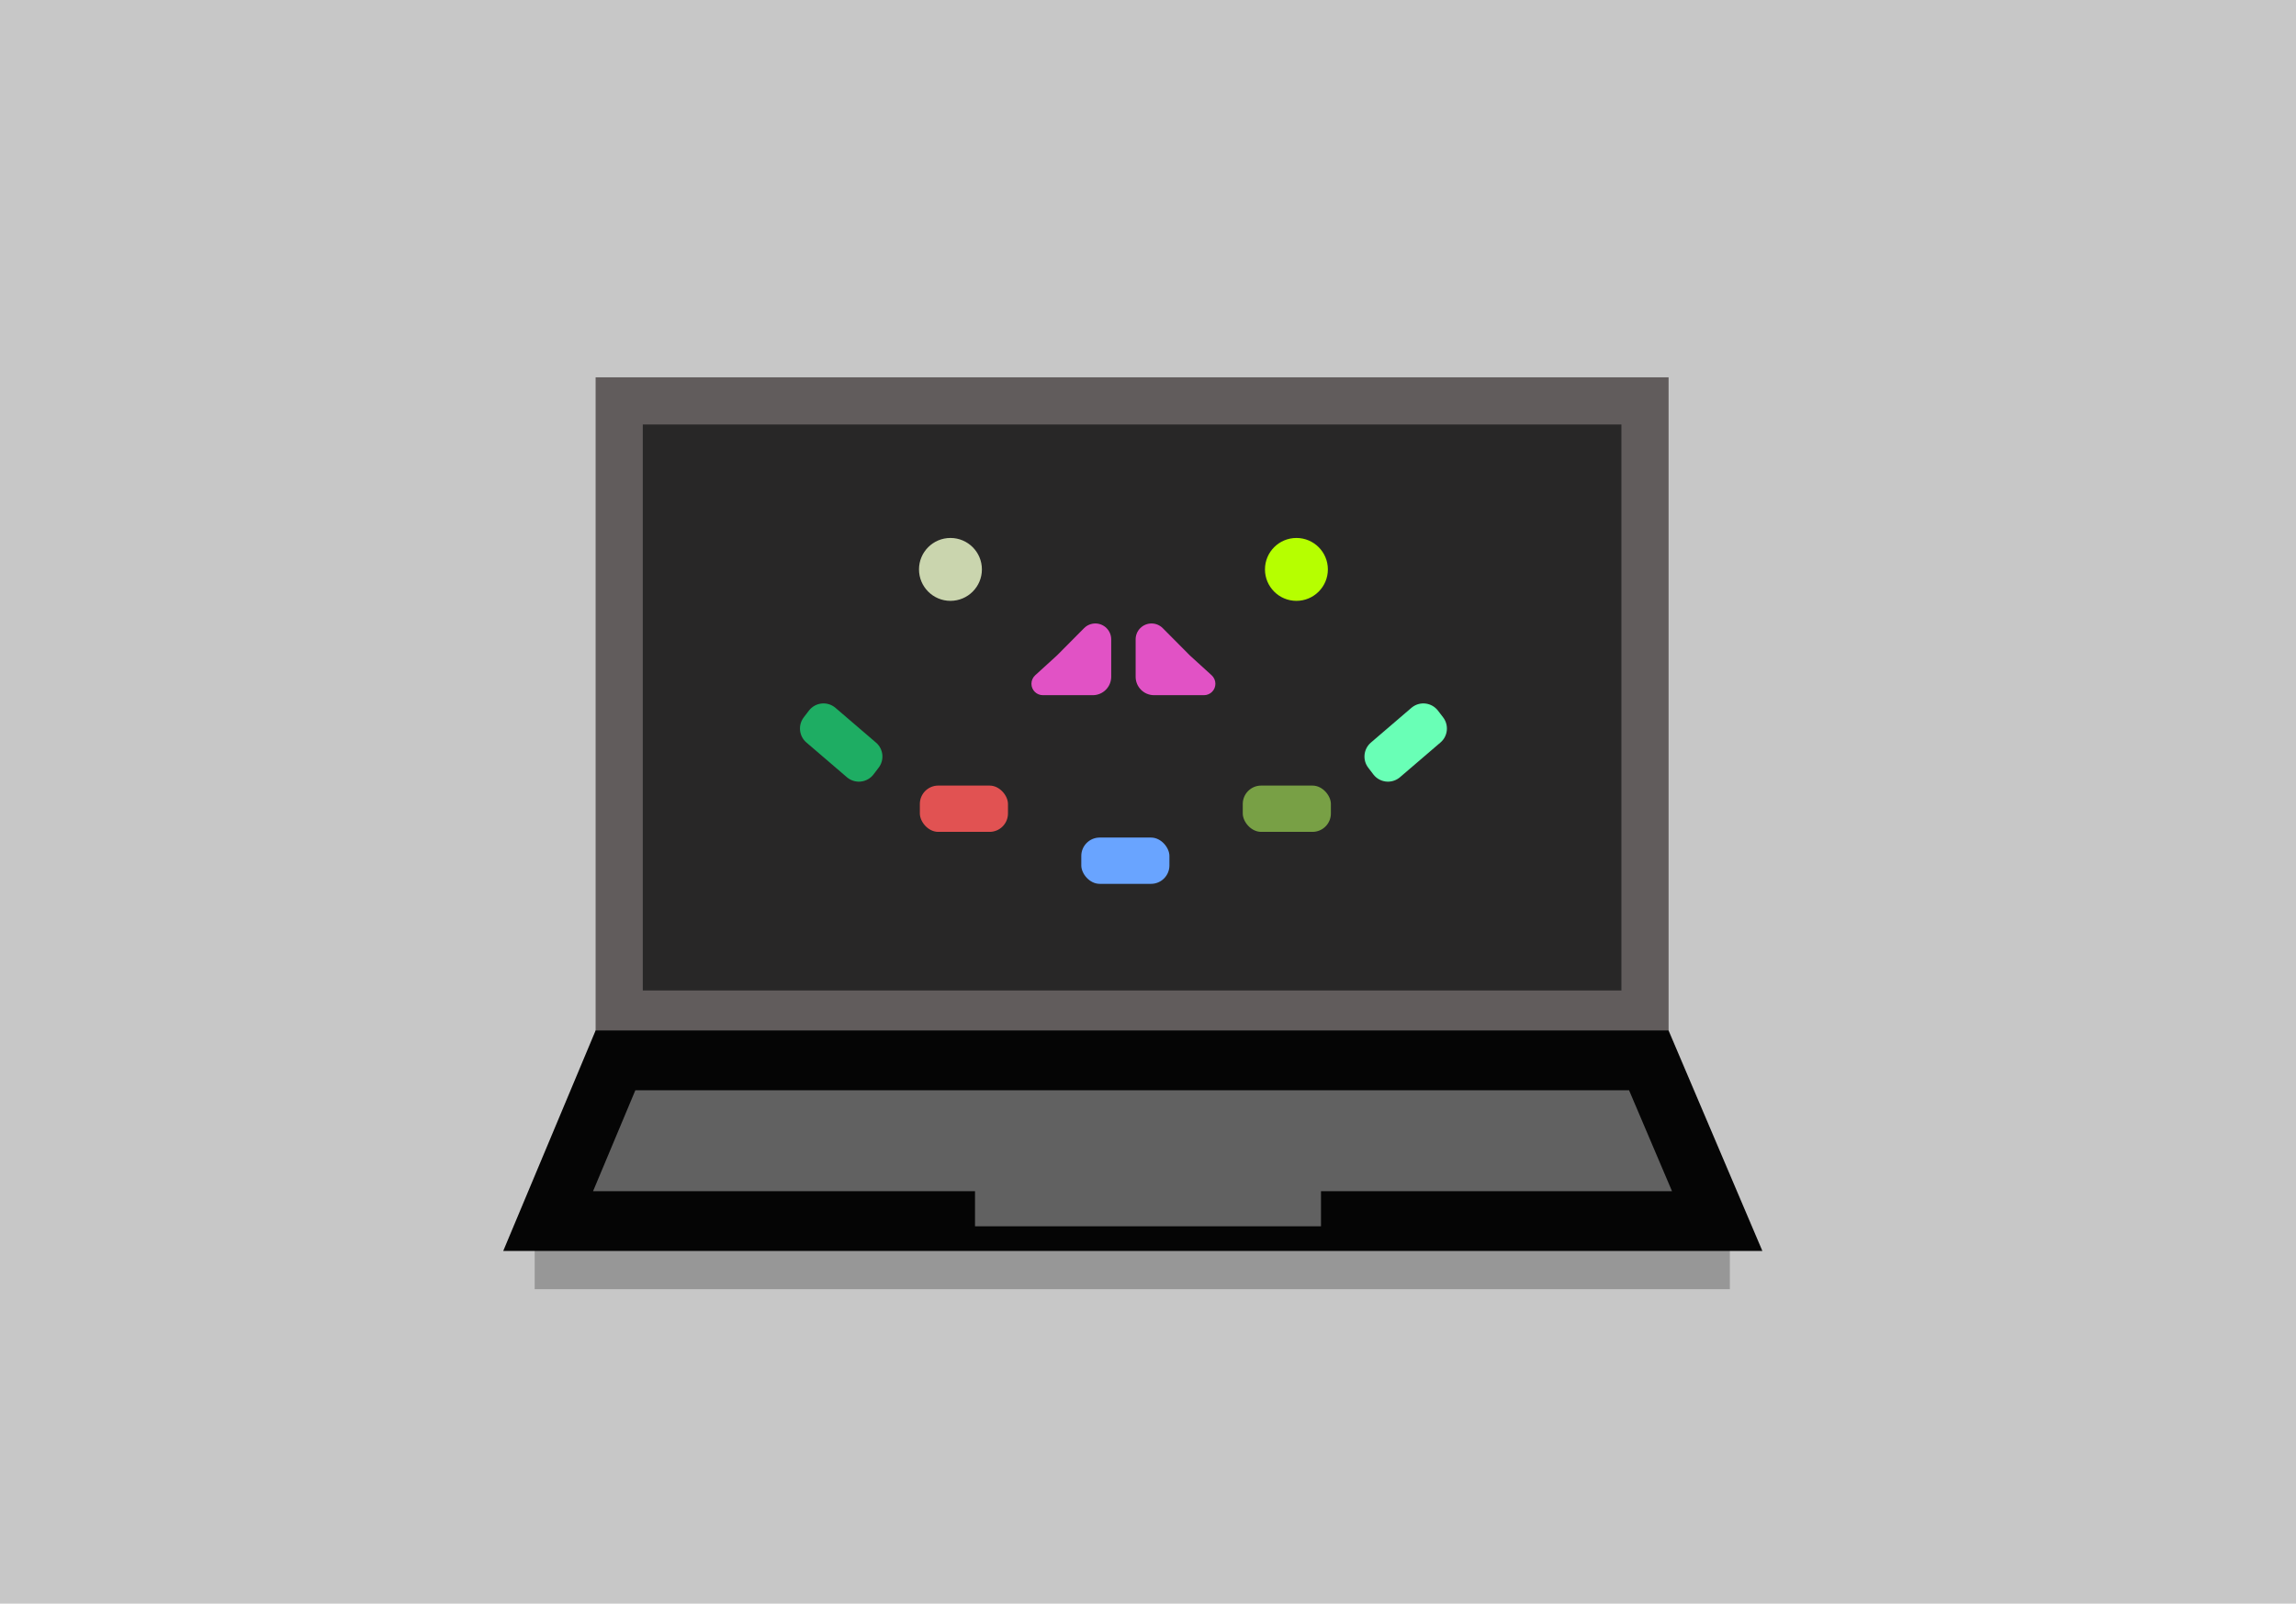 <?xml version="1.0" encoding="UTF-8"?>
<svg width="73px" height="51px" viewBox="0 0 73 51" version="1.1" xmlns="http://www.w3.org/2000/svg" xmlns:xlink="http://www.w3.org/1999/xlink">
    <title>Group 18</title>
    <g id="Page-1" stroke="none" stroke-width="1" fill="none" fill-rule="evenodd">
        <g id="Group-18">
            <rect id="Rectangle" fill="#C7C7C7" x="0" y="0" width="73" height="51"></rect>
            <g id="Group-24" transform="translate(16, 12)">
                <rect id="Rectangle" stroke="#979797" fill="#D8D8D8" x="1.5" y="27.5" width="37" height="1"></rect>
                <g id="Group-10">
                    <g id="Group-23">
                        <rect id="Rectangle" stroke="#615C5C" stroke-width="1.5" fill="#282727" x="3.687" y="0.75" width="32.615" height="19.5"></rect>
                        <g id="Group-22" transform="translate(9.137, 5.109)">
                            <g id="Group-20" transform="translate(0, 5)">
                                <rect id="Rectangle" fill="#E15252" x="4.109" y="2.875" width="2.802" height="1.472" rx="0.585"></rect>
                                <rect id="Rectangle" fill="#69A4FF" x="9.242" y="4.528" width="2.802" height="1.472" rx="0.585"></rect>
                                <rect id="Rectangle" fill="#78A045" x="14.376" y="2.875" width="2.802" height="1.472" rx="0.585"></rect>
                                <path d="M0.773,0.763 L2.469,0.811 C2.779,0.819 3.029,1.069 3.037,1.379 L3.045,1.648 C3.054,1.971 2.799,2.24 2.476,2.249 C2.466,2.249 2.455,2.249 2.444,2.249 L0.747,2.201 C0.437,2.192 0.188,1.943 0.179,1.632 L0.172,1.364 C0.163,1.041 0.417,0.772 0.74,0.763 C0.751,0.763 0.762,0.763 0.773,0.763 Z" id="Rectangle" fill="#1EAD63" transform="translate(1.608, 1.506) rotate(39) translate(-1.608, -1.506) "></path>
                                <path d="M18.72,0.763 L20.417,0.811 C20.727,0.819 20.976,1.069 20.985,1.379 L20.992,1.648 C21.001,1.971 20.747,2.24 20.424,2.249 C20.413,2.249 20.402,2.249 20.391,2.249 L18.695,2.201 C18.385,2.192 18.135,1.943 18.127,1.632 L18.119,1.364 C18.11,1.041 18.365,0.772 18.688,0.763 C18.698,0.763 18.709,0.763 18.72,0.763 Z" id="Rectangle" fill="#69FFB6" transform="translate(19.556, 1.506) scale(1, -1) rotate(39) translate(-19.556, -1.506) "></path>
                            </g>
                            <circle id="Oval" fill="#B6FF00" cx="16.082" cy="1" r="1"></circle>
                            <circle id="Oval" fill="#CAD5AE" cx="5.082" cy="1" r="1"></circle>
                            <g id="Group-21" transform="translate(7.082, 2)" fill="#E152C5">
                                <path d="M1.397,1.726 L2.249,0.868 C2.445,0.671 2.765,0.67 2.962,0.866 C3.057,0.96 3.111,1.089 3.111,1.224 L3.111,2.415 C3.111,2.738 2.849,3 2.526,3 L0.938,3 C0.737,3 0.575,2.837 0.575,2.637 C0.575,2.535 0.618,2.437 0.693,2.368 L1.376,1.746 C1.383,1.74 1.39,1.733 1.397,1.726 Z" id="Rectangle"></path>
                                <path d="M5.286,1.726 L6.138,0.868 C6.334,0.671 6.653,0.67 6.851,0.866 C6.946,0.96 7,1.089 7,1.224 L7,2.415 C7,2.738 6.738,3 6.415,3 L4.827,3 C4.626,3 4.464,2.837 4.464,2.637 C4.464,2.535 4.507,2.437 4.582,2.368 L5.265,1.746 C5.272,1.74 5.279,1.733 5.286,1.726 Z" id="Rectangle" transform="translate(5.444, 1.5) scale(-1, 1) translate(-5.444, -1.5) "></path>
                            </g>
                        </g>
                        <path d="M36.423,21.723 L38.597,26.834 L1.428,26.834 L3.569,21.723 L36.423,21.723 Z" id="Rectangle" stroke="#050505" stroke-width="1.9" fill="#616161"></path>
                    </g>
                    <g id="Rectangle-2" transform="translate(15, 25)" fill="#616161">
                        <rect id="Rectangle" x="0" y="0" width="11" height="2"></rect>
                    </g>
                </g>
            </g>
        </g>
    </g>
</svg>